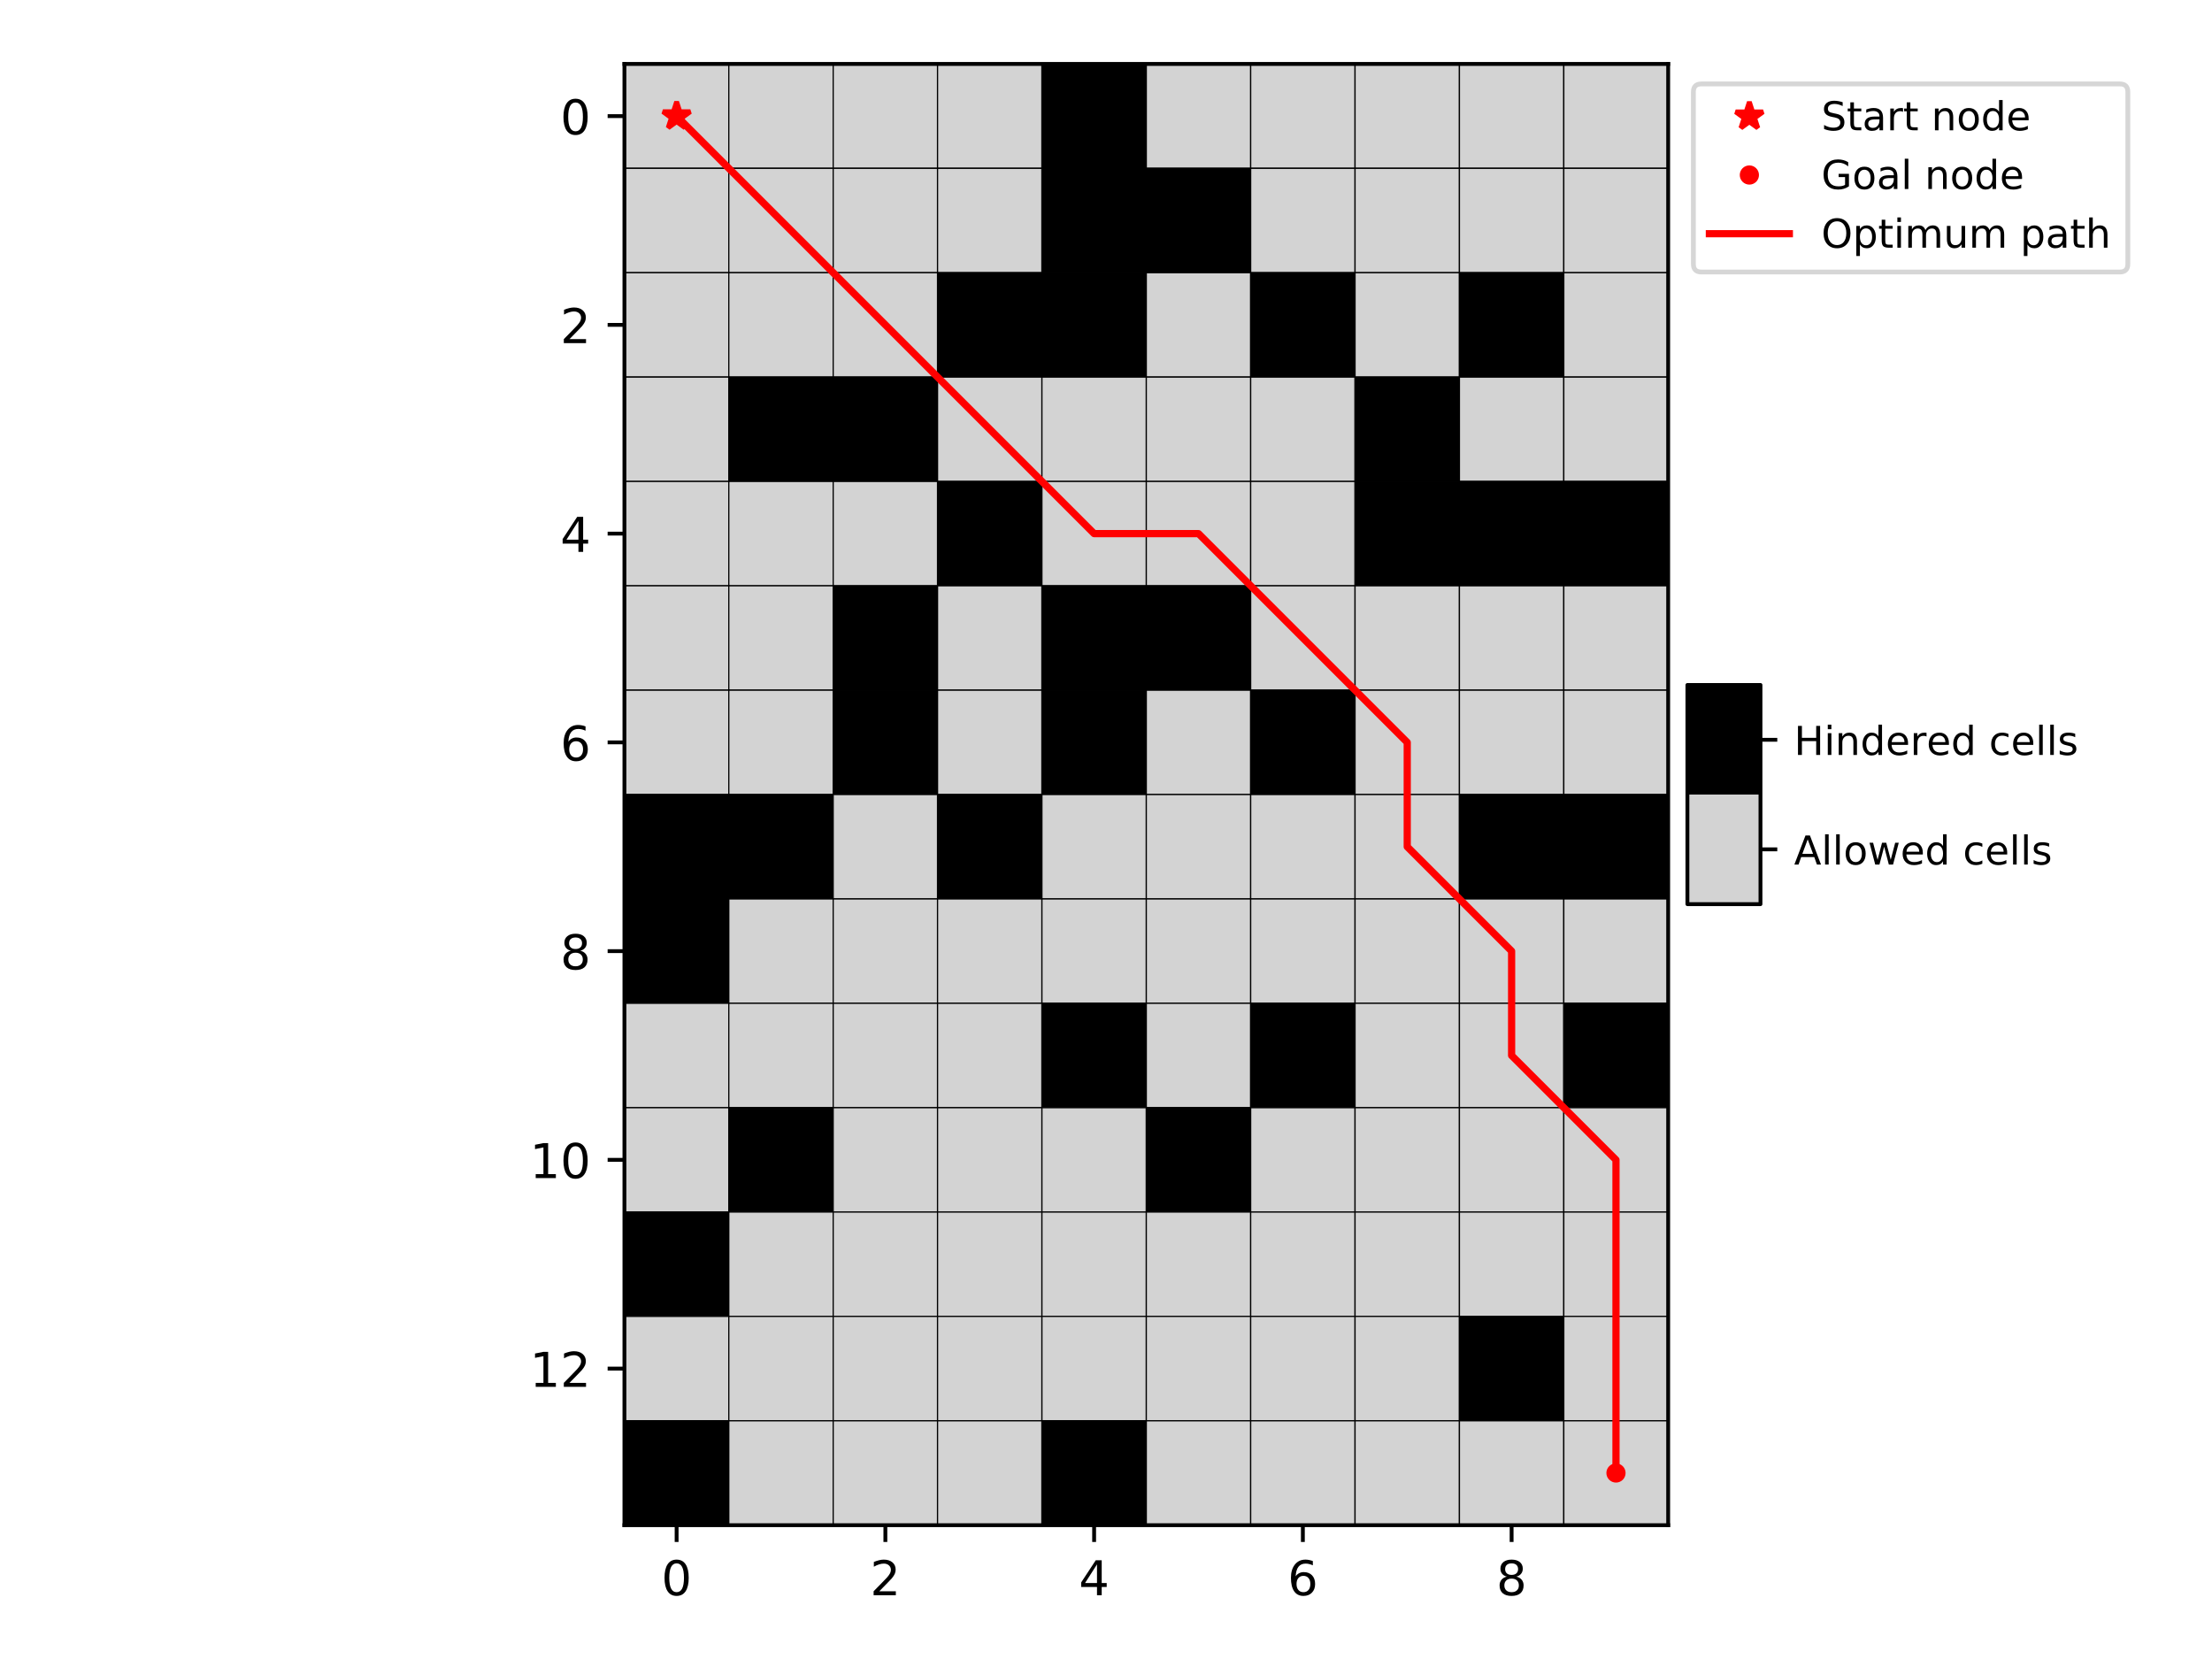 <?xml version="1.0" encoding="utf-8" standalone="no"?>
<!DOCTYPE svg PUBLIC "-//W3C//DTD SVG 1.1//EN"
  "http://www.w3.org/Graphics/SVG/1.1/DTD/svg11.dtd">
<!-- Created with matplotlib (http://matplotlib.org/) -->
<svg height="345.6pt" version="1.1" viewBox="0 0 460.8 345.6" width="460.8pt" xmlns="http://www.w3.org/2000/svg" xmlns:xlink="http://www.w3.org/1999/xlink">
 <defs>
  <style type="text/css">
*{stroke-linecap:butt;stroke-linejoin:round;}
  </style>
 </defs>
 <g id="figure_1">
  <g id="patch_1">
   <path d="M 0 345.6 
L 460.8 345.6 
L 460.8 0 
L 0 0 
z
" style="fill:#ffffff;"/>
  </g>
  <g id="axes_1">
   <g id="patch_2">
    <path d="M 130.082 317.72 
L 347.51 317.72 
L 347.51 13.32 
L 130.082 13.32 
z
" style="fill:#ffffff;"/>
   </g>
   <g id="PolyCollection_1">
    <path clip-path="url(#pb468380979)" d="M 130.082 13.32 
L 130.082 35.063 
L 151.825 35.063 
L 151.825 13.32 
L 130.082 13.32 
z
" style="fill:#d3d3d3;stroke:#000000;stroke-width:0.25;"/>
    <path clip-path="url(#pb468380979)" d="M 151.825 13.32 
L 151.825 35.063 
L 173.568 35.063 
L 173.568 13.32 
L 151.825 13.32 
z
" style="fill:#d3d3d3;stroke:#000000;stroke-width:0.25;"/>
    <path clip-path="url(#pb468380979)" d="M 173.568 13.32 
L 173.568 35.063 
L 195.31 35.063 
L 195.31 13.32 
L 173.568 13.32 
z
" style="fill:#d3d3d3;stroke:#000000;stroke-width:0.25;"/>
    <path clip-path="url(#pb468380979)" d="M 195.31 13.32 
L 195.31 35.063 
L 217.053 35.063 
L 217.053 13.32 
L 195.31 13.32 
z
" style="fill:#d3d3d3;stroke:#000000;stroke-width:0.25;"/>
    <path clip-path="url(#pb468380979)" d="M 217.053 13.32 
L 217.053 35.063 
L 238.796 35.063 
L 238.796 13.32 
L 217.053 13.32 
z
" style="stroke:#000000;stroke-width:0.25;"/>
    <path clip-path="url(#pb468380979)" d="M 238.796 13.32 
L 238.796 35.063 
L 260.539 35.063 
L 260.539 13.32 
L 238.796 13.32 
z
" style="fill:#d3d3d3;stroke:#000000;stroke-width:0.25;"/>
    <path clip-path="url(#pb468380979)" d="M 260.539 13.32 
L 260.539 35.063 
L 282.282 35.063 
L 282.282 13.32 
L 260.539 13.32 
z
" style="fill:#d3d3d3;stroke:#000000;stroke-width:0.25;"/>
    <path clip-path="url(#pb468380979)" d="M 282.282 13.32 
L 282.282 35.063 
L 304.025 35.063 
L 304.025 13.32 
L 282.282 13.32 
z
" style="fill:#d3d3d3;stroke:#000000;stroke-width:0.25;"/>
    <path clip-path="url(#pb468380979)" d="M 304.025 13.32 
L 304.025 35.063 
L 325.768 35.063 
L 325.768 13.32 
L 304.025 13.32 
z
" style="fill:#d3d3d3;stroke:#000000;stroke-width:0.25;"/>
    <path clip-path="url(#pb468380979)" d="M 325.768 13.32 
L 325.768 35.063 
L 347.51 35.063 
L 347.51 13.32 
L 325.768 13.32 
z
" style="fill:#d3d3d3;stroke:#000000;stroke-width:0.25;"/>
    <path clip-path="url(#pb468380979)" d="M 130.082 35.063 
L 130.082 56.806 
L 151.825 56.806 
L 151.825 35.063 
L 130.082 35.063 
z
" style="fill:#d3d3d3;stroke:#000000;stroke-width:0.25;"/>
    <path clip-path="url(#pb468380979)" d="M 151.825 35.063 
L 151.825 56.806 
L 173.568 56.806 
L 173.568 35.063 
L 151.825 35.063 
z
" style="fill:#d3d3d3;stroke:#000000;stroke-width:0.25;"/>
    <path clip-path="url(#pb468380979)" d="M 173.568 35.063 
L 173.568 56.806 
L 195.31 56.806 
L 195.31 35.063 
L 173.568 35.063 
z
" style="fill:#d3d3d3;stroke:#000000;stroke-width:0.25;"/>
    <path clip-path="url(#pb468380979)" d="M 195.31 35.063 
L 195.31 56.806 
L 217.053 56.806 
L 217.053 35.063 
L 195.31 35.063 
z
" style="fill:#d3d3d3;stroke:#000000;stroke-width:0.25;"/>
    <path clip-path="url(#pb468380979)" d="M 217.053 35.063 
L 217.053 56.806 
L 238.796 56.806 
L 238.796 35.063 
L 217.053 35.063 
z
" style="stroke:#000000;stroke-width:0.25;"/>
    <path clip-path="url(#pb468380979)" d="M 238.796 35.063 
L 238.796 56.806 
L 260.539 56.806 
L 260.539 35.063 
L 238.796 35.063 
z
" style="stroke:#000000;stroke-width:0.25;"/>
    <path clip-path="url(#pb468380979)" d="M 260.539 35.063 
L 260.539 56.806 
L 282.282 56.806 
L 282.282 35.063 
L 260.539 35.063 
z
" style="fill:#d3d3d3;stroke:#000000;stroke-width:0.25;"/>
    <path clip-path="url(#pb468380979)" d="M 282.282 35.063 
L 282.282 56.806 
L 304.025 56.806 
L 304.025 35.063 
L 282.282 35.063 
z
" style="fill:#d3d3d3;stroke:#000000;stroke-width:0.25;"/>
    <path clip-path="url(#pb468380979)" d="M 304.025 35.063 
L 304.025 56.806 
L 325.768 56.806 
L 325.768 35.063 
L 304.025 35.063 
z
" style="fill:#d3d3d3;stroke:#000000;stroke-width:0.25;"/>
    <path clip-path="url(#pb468380979)" d="M 325.768 35.063 
L 325.768 56.806 
L 347.51 56.806 
L 347.51 35.063 
L 325.768 35.063 
z
" style="fill:#d3d3d3;stroke:#000000;stroke-width:0.25;"/>
    <path clip-path="url(#pb468380979)" d="M 130.082 56.806 
L 130.082 78.549 
L 151.825 78.549 
L 151.825 56.806 
L 130.082 56.806 
z
" style="fill:#d3d3d3;stroke:#000000;stroke-width:0.25;"/>
    <path clip-path="url(#pb468380979)" d="M 151.825 56.806 
L 151.825 78.549 
L 173.568 78.549 
L 173.568 56.806 
L 151.825 56.806 
z
" style="fill:#d3d3d3;stroke:#000000;stroke-width:0.25;"/>
    <path clip-path="url(#pb468380979)" d="M 173.568 56.806 
L 173.568 78.549 
L 195.31 78.549 
L 195.31 56.806 
L 173.568 56.806 
z
" style="fill:#d3d3d3;stroke:#000000;stroke-width:0.25;"/>
    <path clip-path="url(#pb468380979)" d="M 195.31 56.806 
L 195.31 78.549 
L 217.053 78.549 
L 217.053 56.806 
L 195.31 56.806 
z
" style="stroke:#000000;stroke-width:0.25;"/>
    <path clip-path="url(#pb468380979)" d="M 217.053 56.806 
L 217.053 78.549 
L 238.796 78.549 
L 238.796 56.806 
L 217.053 56.806 
z
" style="stroke:#000000;stroke-width:0.25;"/>
    <path clip-path="url(#pb468380979)" d="M 238.796 56.806 
L 238.796 78.549 
L 260.539 78.549 
L 260.539 56.806 
L 238.796 56.806 
z
" style="fill:#d3d3d3;stroke:#000000;stroke-width:0.25;"/>
    <path clip-path="url(#pb468380979)" d="M 260.539 56.806 
L 260.539 78.549 
L 282.282 78.549 
L 282.282 56.806 
L 260.539 56.806 
z
" style="stroke:#000000;stroke-width:0.25;"/>
    <path clip-path="url(#pb468380979)" d="M 282.282 56.806 
L 282.282 78.549 
L 304.025 78.549 
L 304.025 56.806 
L 282.282 56.806 
z
" style="fill:#d3d3d3;stroke:#000000;stroke-width:0.25;"/>
    <path clip-path="url(#pb468380979)" d="M 304.025 56.806 
L 304.025 78.549 
L 325.768 78.549 
L 325.768 56.806 
L 304.025 56.806 
z
" style="stroke:#000000;stroke-width:0.25;"/>
    <path clip-path="url(#pb468380979)" d="M 325.768 56.806 
L 325.768 78.549 
L 347.51 78.549 
L 347.51 56.806 
L 325.768 56.806 
z
" style="fill:#d3d3d3;stroke:#000000;stroke-width:0.25;"/>
    <path clip-path="url(#pb468380979)" d="M 130.082 78.549 
L 130.082 100.291 
L 151.825 100.291 
L 151.825 78.549 
L 130.082 78.549 
z
" style="fill:#d3d3d3;stroke:#000000;stroke-width:0.25;"/>
    <path clip-path="url(#pb468380979)" d="M 151.825 78.549 
L 151.825 100.291 
L 173.568 100.291 
L 173.568 78.549 
L 151.825 78.549 
z
" style="stroke:#000000;stroke-width:0.25;"/>
    <path clip-path="url(#pb468380979)" d="M 173.568 78.549 
L 173.568 100.291 
L 195.31 100.291 
L 195.31 78.549 
L 173.568 78.549 
z
" style="stroke:#000000;stroke-width:0.25;"/>
    <path clip-path="url(#pb468380979)" d="M 195.31 78.549 
L 195.31 100.291 
L 217.053 100.291 
L 217.053 78.549 
L 195.31 78.549 
z
" style="fill:#d3d3d3;stroke:#000000;stroke-width:0.25;"/>
    <path clip-path="url(#pb468380979)" d="M 217.053 78.549 
L 217.053 100.291 
L 238.796 100.291 
L 238.796 78.549 
L 217.053 78.549 
z
" style="fill:#d3d3d3;stroke:#000000;stroke-width:0.25;"/>
    <path clip-path="url(#pb468380979)" d="M 238.796 78.549 
L 238.796 100.291 
L 260.539 100.291 
L 260.539 78.549 
L 238.796 78.549 
z
" style="fill:#d3d3d3;stroke:#000000;stroke-width:0.25;"/>
    <path clip-path="url(#pb468380979)" d="M 260.539 78.549 
L 260.539 100.291 
L 282.282 100.291 
L 282.282 78.549 
L 260.539 78.549 
z
" style="fill:#d3d3d3;stroke:#000000;stroke-width:0.25;"/>
    <path clip-path="url(#pb468380979)" d="M 282.282 78.549 
L 282.282 100.291 
L 304.025 100.291 
L 304.025 78.549 
L 282.282 78.549 
z
" style="stroke:#000000;stroke-width:0.25;"/>
    <path clip-path="url(#pb468380979)" d="M 304.025 78.549 
L 304.025 100.291 
L 325.768 100.291 
L 325.768 78.549 
L 304.025 78.549 
z
" style="fill:#d3d3d3;stroke:#000000;stroke-width:0.25;"/>
    <path clip-path="url(#pb468380979)" d="M 325.768 78.549 
L 325.768 100.291 
L 347.51 100.291 
L 347.51 78.549 
L 325.768 78.549 
z
" style="fill:#d3d3d3;stroke:#000000;stroke-width:0.25;"/>
    <path clip-path="url(#pb468380979)" d="M 130.082 100.291 
L 130.082 122.034 
L 151.825 122.034 
L 151.825 100.291 
L 130.082 100.291 
z
" style="fill:#d3d3d3;stroke:#000000;stroke-width:0.25;"/>
    <path clip-path="url(#pb468380979)" d="M 151.825 100.291 
L 151.825 122.034 
L 173.568 122.034 
L 173.568 100.291 
L 151.825 100.291 
z
" style="fill:#d3d3d3;stroke:#000000;stroke-width:0.25;"/>
    <path clip-path="url(#pb468380979)" d="M 173.568 100.291 
L 173.568 122.034 
L 195.31 122.034 
L 195.31 100.291 
L 173.568 100.291 
z
" style="fill:#d3d3d3;stroke:#000000;stroke-width:0.25;"/>
    <path clip-path="url(#pb468380979)" d="M 195.31 100.291 
L 195.31 122.034 
L 217.053 122.034 
L 217.053 100.291 
L 195.31 100.291 
z
" style="stroke:#000000;stroke-width:0.25;"/>
    <path clip-path="url(#pb468380979)" d="M 217.053 100.291 
L 217.053 122.034 
L 238.796 122.034 
L 238.796 100.291 
L 217.053 100.291 
z
" style="fill:#d3d3d3;stroke:#000000;stroke-width:0.25;"/>
    <path clip-path="url(#pb468380979)" d="M 238.796 100.291 
L 238.796 122.034 
L 260.539 122.034 
L 260.539 100.291 
L 238.796 100.291 
z
" style="fill:#d3d3d3;stroke:#000000;stroke-width:0.25;"/>
    <path clip-path="url(#pb468380979)" d="M 260.539 100.291 
L 260.539 122.034 
L 282.282 122.034 
L 282.282 100.291 
L 260.539 100.291 
z
" style="fill:#d3d3d3;stroke:#000000;stroke-width:0.25;"/>
    <path clip-path="url(#pb468380979)" d="M 282.282 100.291 
L 282.282 122.034 
L 304.025 122.034 
L 304.025 100.291 
L 282.282 100.291 
z
" style="stroke:#000000;stroke-width:0.25;"/>
    <path clip-path="url(#pb468380979)" d="M 304.025 100.291 
L 304.025 122.034 
L 325.768 122.034 
L 325.768 100.291 
L 304.025 100.291 
z
" style="stroke:#000000;stroke-width:0.25;"/>
    <path clip-path="url(#pb468380979)" d="M 325.768 100.291 
L 325.768 122.034 
L 347.51 122.034 
L 347.51 100.291 
L 325.768 100.291 
z
" style="stroke:#000000;stroke-width:0.25;"/>
    <path clip-path="url(#pb468380979)" d="M 130.082 122.034 
L 130.082 143.777 
L 151.825 143.777 
L 151.825 122.034 
L 130.082 122.034 
z
" style="fill:#d3d3d3;stroke:#000000;stroke-width:0.25;"/>
    <path clip-path="url(#pb468380979)" d="M 151.825 122.034 
L 151.825 143.777 
L 173.568 143.777 
L 173.568 122.034 
L 151.825 122.034 
z
" style="fill:#d3d3d3;stroke:#000000;stroke-width:0.25;"/>
    <path clip-path="url(#pb468380979)" d="M 173.568 122.034 
L 173.568 143.777 
L 195.31 143.777 
L 195.31 122.034 
L 173.568 122.034 
z
" style="stroke:#000000;stroke-width:0.25;"/>
    <path clip-path="url(#pb468380979)" d="M 195.31 122.034 
L 195.31 143.777 
L 217.053 143.777 
L 217.053 122.034 
L 195.31 122.034 
z
" style="fill:#d3d3d3;stroke:#000000;stroke-width:0.25;"/>
    <path clip-path="url(#pb468380979)" d="M 217.053 122.034 
L 217.053 143.777 
L 238.796 143.777 
L 238.796 122.034 
L 217.053 122.034 
z
" style="stroke:#000000;stroke-width:0.25;"/>
    <path clip-path="url(#pb468380979)" d="M 238.796 122.034 
L 238.796 143.777 
L 260.539 143.777 
L 260.539 122.034 
L 238.796 122.034 
z
" style="stroke:#000000;stroke-width:0.25;"/>
    <path clip-path="url(#pb468380979)" d="M 260.539 122.034 
L 260.539 143.777 
L 282.282 143.777 
L 282.282 122.034 
L 260.539 122.034 
z
" style="fill:#d3d3d3;stroke:#000000;stroke-width:0.25;"/>
    <path clip-path="url(#pb468380979)" d="M 282.282 122.034 
L 282.282 143.777 
L 304.025 143.777 
L 304.025 122.034 
L 282.282 122.034 
z
" style="fill:#d3d3d3;stroke:#000000;stroke-width:0.25;"/>
    <path clip-path="url(#pb468380979)" d="M 304.025 122.034 
L 304.025 143.777 
L 325.768 143.777 
L 325.768 122.034 
L 304.025 122.034 
z
" style="fill:#d3d3d3;stroke:#000000;stroke-width:0.25;"/>
    <path clip-path="url(#pb468380979)" d="M 325.768 122.034 
L 325.768 143.777 
L 347.51 143.777 
L 347.51 122.034 
L 325.768 122.034 
z
" style="fill:#d3d3d3;stroke:#000000;stroke-width:0.25;"/>
    <path clip-path="url(#pb468380979)" d="M 130.082 143.777 
L 130.082 165.52 
L 151.825 165.52 
L 151.825 143.777 
L 130.082 143.777 
z
" style="fill:#d3d3d3;stroke:#000000;stroke-width:0.25;"/>
    <path clip-path="url(#pb468380979)" d="M 151.825 143.777 
L 151.825 165.52 
L 173.568 165.52 
L 173.568 143.777 
L 151.825 143.777 
z
" style="fill:#d3d3d3;stroke:#000000;stroke-width:0.25;"/>
    <path clip-path="url(#pb468380979)" d="M 173.568 143.777 
L 173.568 165.52 
L 195.31 165.52 
L 195.31 143.777 
L 173.568 143.777 
z
" style="stroke:#000000;stroke-width:0.25;"/>
    <path clip-path="url(#pb468380979)" d="M 195.31 143.777 
L 195.31 165.52 
L 217.053 165.52 
L 217.053 143.777 
L 195.31 143.777 
z
" style="fill:#d3d3d3;stroke:#000000;stroke-width:0.25;"/>
    <path clip-path="url(#pb468380979)" d="M 217.053 143.777 
L 217.053 165.52 
L 238.796 165.52 
L 238.796 143.777 
L 217.053 143.777 
z
" style="stroke:#000000;stroke-width:0.25;"/>
    <path clip-path="url(#pb468380979)" d="M 238.796 143.777 
L 238.796 165.52 
L 260.539 165.52 
L 260.539 143.777 
L 238.796 143.777 
z
" style="fill:#d3d3d3;stroke:#000000;stroke-width:0.25;"/>
    <path clip-path="url(#pb468380979)" d="M 260.539 143.777 
L 260.539 165.52 
L 282.282 165.52 
L 282.282 143.777 
L 260.539 143.777 
z
" style="stroke:#000000;stroke-width:0.25;"/>
    <path clip-path="url(#pb468380979)" d="M 282.282 143.777 
L 282.282 165.52 
L 304.025 165.52 
L 304.025 143.777 
L 282.282 143.777 
z
" style="fill:#d3d3d3;stroke:#000000;stroke-width:0.25;"/>
    <path clip-path="url(#pb468380979)" d="M 304.025 143.777 
L 304.025 165.52 
L 325.768 165.52 
L 325.768 143.777 
L 304.025 143.777 
z
" style="fill:#d3d3d3;stroke:#000000;stroke-width:0.25;"/>
    <path clip-path="url(#pb468380979)" d="M 325.768 143.777 
L 325.768 165.52 
L 347.51 165.52 
L 347.51 143.777 
L 325.768 143.777 
z
" style="fill:#d3d3d3;stroke:#000000;stroke-width:0.25;"/>
    <path clip-path="url(#pb468380979)" d="M 130.082 165.52 
L 130.082 187.263 
L 151.825 187.263 
L 151.825 165.52 
L 130.082 165.52 
z
" style="stroke:#000000;stroke-width:0.25;"/>
    <path clip-path="url(#pb468380979)" d="M 151.825 165.52 
L 151.825 187.263 
L 173.568 187.263 
L 173.568 165.52 
L 151.825 165.52 
z
" style="stroke:#000000;stroke-width:0.25;"/>
    <path clip-path="url(#pb468380979)" d="M 173.568 165.52 
L 173.568 187.263 
L 195.31 187.263 
L 195.31 165.52 
L 173.568 165.52 
z
" style="fill:#d3d3d3;stroke:#000000;stroke-width:0.25;"/>
    <path clip-path="url(#pb468380979)" d="M 195.31 165.52 
L 195.31 187.263 
L 217.053 187.263 
L 217.053 165.52 
L 195.31 165.52 
z
" style="stroke:#000000;stroke-width:0.25;"/>
    <path clip-path="url(#pb468380979)" d="M 217.053 165.52 
L 217.053 187.263 
L 238.796 187.263 
L 238.796 165.52 
L 217.053 165.52 
z
" style="fill:#d3d3d3;stroke:#000000;stroke-width:0.25;"/>
    <path clip-path="url(#pb468380979)" d="M 238.796 165.52 
L 238.796 187.263 
L 260.539 187.263 
L 260.539 165.52 
L 238.796 165.52 
z
" style="fill:#d3d3d3;stroke:#000000;stroke-width:0.25;"/>
    <path clip-path="url(#pb468380979)" d="M 260.539 165.52 
L 260.539 187.263 
L 282.282 187.263 
L 282.282 165.52 
L 260.539 165.52 
z
" style="fill:#d3d3d3;stroke:#000000;stroke-width:0.25;"/>
    <path clip-path="url(#pb468380979)" d="M 282.282 165.52 
L 282.282 187.263 
L 304.025 187.263 
L 304.025 165.52 
L 282.282 165.52 
z
" style="fill:#d3d3d3;stroke:#000000;stroke-width:0.25;"/>
    <path clip-path="url(#pb468380979)" d="M 304.025 165.52 
L 304.025 187.263 
L 325.768 187.263 
L 325.768 165.52 
L 304.025 165.52 
z
" style="stroke:#000000;stroke-width:0.25;"/>
    <path clip-path="url(#pb468380979)" d="M 325.768 165.52 
L 325.768 187.263 
L 347.51 187.263 
L 347.51 165.52 
L 325.768 165.52 
z
" style="stroke:#000000;stroke-width:0.25;"/>
    <path clip-path="url(#pb468380979)" d="M 130.082 187.263 
L 130.082 209.006 
L 151.825 209.006 
L 151.825 187.263 
L 130.082 187.263 
z
" style="stroke:#000000;stroke-width:0.25;"/>
    <path clip-path="url(#pb468380979)" d="M 151.825 187.263 
L 151.825 209.006 
L 173.568 209.006 
L 173.568 187.263 
L 151.825 187.263 
z
" style="fill:#d3d3d3;stroke:#000000;stroke-width:0.25;"/>
    <path clip-path="url(#pb468380979)" d="M 173.568 187.263 
L 173.568 209.006 
L 195.31 209.006 
L 195.31 187.263 
L 173.568 187.263 
z
" style="fill:#d3d3d3;stroke:#000000;stroke-width:0.25;"/>
    <path clip-path="url(#pb468380979)" d="M 195.31 187.263 
L 195.31 209.006 
L 217.053 209.006 
L 217.053 187.263 
L 195.31 187.263 
z
" style="fill:#d3d3d3;stroke:#000000;stroke-width:0.25;"/>
    <path clip-path="url(#pb468380979)" d="M 217.053 187.263 
L 217.053 209.006 
L 238.796 209.006 
L 238.796 187.263 
L 217.053 187.263 
z
" style="fill:#d3d3d3;stroke:#000000;stroke-width:0.25;"/>
    <path clip-path="url(#pb468380979)" d="M 238.796 187.263 
L 238.796 209.006 
L 260.539 209.006 
L 260.539 187.263 
L 238.796 187.263 
z
" style="fill:#d3d3d3;stroke:#000000;stroke-width:0.25;"/>
    <path clip-path="url(#pb468380979)" d="M 260.539 187.263 
L 260.539 209.006 
L 282.282 209.006 
L 282.282 187.263 
L 260.539 187.263 
z
" style="fill:#d3d3d3;stroke:#000000;stroke-width:0.25;"/>
    <path clip-path="url(#pb468380979)" d="M 282.282 187.263 
L 282.282 209.006 
L 304.025 209.006 
L 304.025 187.263 
L 282.282 187.263 
z
" style="fill:#d3d3d3;stroke:#000000;stroke-width:0.25;"/>
    <path clip-path="url(#pb468380979)" d="M 304.025 187.263 
L 304.025 209.006 
L 325.768 209.006 
L 325.768 187.263 
L 304.025 187.263 
z
" style="fill:#d3d3d3;stroke:#000000;stroke-width:0.25;"/>
    <path clip-path="url(#pb468380979)" d="M 325.768 187.263 
L 325.768 209.006 
L 347.51 209.006 
L 347.51 187.263 
L 325.768 187.263 
z
" style="fill:#d3d3d3;stroke:#000000;stroke-width:0.25;"/>
    <path clip-path="url(#pb468380979)" d="M 130.082 209.006 
L 130.082 230.749 
L 151.825 230.749 
L 151.825 209.006 
L 130.082 209.006 
z
" style="fill:#d3d3d3;stroke:#000000;stroke-width:0.25;"/>
    <path clip-path="url(#pb468380979)" d="M 151.825 209.006 
L 151.825 230.749 
L 173.568 230.749 
L 173.568 209.006 
L 151.825 209.006 
z
" style="fill:#d3d3d3;stroke:#000000;stroke-width:0.25;"/>
    <path clip-path="url(#pb468380979)" d="M 173.568 209.006 
L 173.568 230.749 
L 195.31 230.749 
L 195.31 209.006 
L 173.568 209.006 
z
" style="fill:#d3d3d3;stroke:#000000;stroke-width:0.25;"/>
    <path clip-path="url(#pb468380979)" d="M 195.31 209.006 
L 195.31 230.749 
L 217.053 230.749 
L 217.053 209.006 
L 195.31 209.006 
z
" style="fill:#d3d3d3;stroke:#000000;stroke-width:0.25;"/>
    <path clip-path="url(#pb468380979)" d="M 217.053 209.006 
L 217.053 230.749 
L 238.796 230.749 
L 238.796 209.006 
L 217.053 209.006 
z
" style="stroke:#000000;stroke-width:0.25;"/>
    <path clip-path="url(#pb468380979)" d="M 238.796 209.006 
L 238.796 230.749 
L 260.539 230.749 
L 260.539 209.006 
L 238.796 209.006 
z
" style="fill:#d3d3d3;stroke:#000000;stroke-width:0.25;"/>
    <path clip-path="url(#pb468380979)" d="M 260.539 209.006 
L 260.539 230.749 
L 282.282 230.749 
L 282.282 209.006 
L 260.539 209.006 
z
" style="stroke:#000000;stroke-width:0.25;"/>
    <path clip-path="url(#pb468380979)" d="M 282.282 209.006 
L 282.282 230.749 
L 304.025 230.749 
L 304.025 209.006 
L 282.282 209.006 
z
" style="fill:#d3d3d3;stroke:#000000;stroke-width:0.25;"/>
    <path clip-path="url(#pb468380979)" d="M 304.025 209.006 
L 304.025 230.749 
L 325.768 230.749 
L 325.768 209.006 
L 304.025 209.006 
z
" style="fill:#d3d3d3;stroke:#000000;stroke-width:0.25;"/>
    <path clip-path="url(#pb468380979)" d="M 325.768 209.006 
L 325.768 230.749 
L 347.51 230.749 
L 347.51 209.006 
L 325.768 209.006 
z
" style="stroke:#000000;stroke-width:0.25;"/>
    <path clip-path="url(#pb468380979)" d="M 130.082 230.749 
L 130.082 252.491 
L 151.825 252.491 
L 151.825 230.749 
L 130.082 230.749 
z
" style="fill:#d3d3d3;stroke:#000000;stroke-width:0.25;"/>
    <path clip-path="url(#pb468380979)" d="M 151.825 230.749 
L 151.825 252.491 
L 173.568 252.491 
L 173.568 230.749 
L 151.825 230.749 
z
" style="stroke:#000000;stroke-width:0.25;"/>
    <path clip-path="url(#pb468380979)" d="M 173.568 230.749 
L 173.568 252.491 
L 195.31 252.491 
L 195.31 230.749 
L 173.568 230.749 
z
" style="fill:#d3d3d3;stroke:#000000;stroke-width:0.25;"/>
    <path clip-path="url(#pb468380979)" d="M 195.31 230.749 
L 195.31 252.491 
L 217.053 252.491 
L 217.053 230.749 
L 195.31 230.749 
z
" style="fill:#d3d3d3;stroke:#000000;stroke-width:0.25;"/>
    <path clip-path="url(#pb468380979)" d="M 217.053 230.749 
L 217.053 252.491 
L 238.796 252.491 
L 238.796 230.749 
L 217.053 230.749 
z
" style="fill:#d3d3d3;stroke:#000000;stroke-width:0.25;"/>
    <path clip-path="url(#pb468380979)" d="M 238.796 230.749 
L 238.796 252.491 
L 260.539 252.491 
L 260.539 230.749 
L 238.796 230.749 
z
" style="stroke:#000000;stroke-width:0.25;"/>
    <path clip-path="url(#pb468380979)" d="M 260.539 230.749 
L 260.539 252.491 
L 282.282 252.491 
L 282.282 230.749 
L 260.539 230.749 
z
" style="fill:#d3d3d3;stroke:#000000;stroke-width:0.25;"/>
    <path clip-path="url(#pb468380979)" d="M 282.282 230.749 
L 282.282 252.491 
L 304.025 252.491 
L 304.025 230.749 
L 282.282 230.749 
z
" style="fill:#d3d3d3;stroke:#000000;stroke-width:0.25;"/>
    <path clip-path="url(#pb468380979)" d="M 304.025 230.749 
L 304.025 252.491 
L 325.768 252.491 
L 325.768 230.749 
L 304.025 230.749 
z
" style="fill:#d3d3d3;stroke:#000000;stroke-width:0.25;"/>
    <path clip-path="url(#pb468380979)" d="M 325.768 230.749 
L 325.768 252.491 
L 347.51 252.491 
L 347.51 230.749 
L 325.768 230.749 
z
" style="fill:#d3d3d3;stroke:#000000;stroke-width:0.25;"/>
    <path clip-path="url(#pb468380979)" d="M 130.082 252.491 
L 130.082 274.234 
L 151.825 274.234 
L 151.825 252.491 
L 130.082 252.491 
z
" style="stroke:#000000;stroke-width:0.25;"/>
    <path clip-path="url(#pb468380979)" d="M 151.825 252.491 
L 151.825 274.234 
L 173.568 274.234 
L 173.568 252.491 
L 151.825 252.491 
z
" style="fill:#d3d3d3;stroke:#000000;stroke-width:0.25;"/>
    <path clip-path="url(#pb468380979)" d="M 173.568 252.491 
L 173.568 274.234 
L 195.31 274.234 
L 195.31 252.491 
L 173.568 252.491 
z
" style="fill:#d3d3d3;stroke:#000000;stroke-width:0.25;"/>
    <path clip-path="url(#pb468380979)" d="M 195.31 252.491 
L 195.31 274.234 
L 217.053 274.234 
L 217.053 252.491 
L 195.31 252.491 
z
" style="fill:#d3d3d3;stroke:#000000;stroke-width:0.25;"/>
    <path clip-path="url(#pb468380979)" d="M 217.053 252.491 
L 217.053 274.234 
L 238.796 274.234 
L 238.796 252.491 
L 217.053 252.491 
z
" style="fill:#d3d3d3;stroke:#000000;stroke-width:0.25;"/>
    <path clip-path="url(#pb468380979)" d="M 238.796 252.491 
L 238.796 274.234 
L 260.539 274.234 
L 260.539 252.491 
L 238.796 252.491 
z
" style="fill:#d3d3d3;stroke:#000000;stroke-width:0.25;"/>
    <path clip-path="url(#pb468380979)" d="M 260.539 252.491 
L 260.539 274.234 
L 282.282 274.234 
L 282.282 252.491 
L 260.539 252.491 
z
" style="fill:#d3d3d3;stroke:#000000;stroke-width:0.25;"/>
    <path clip-path="url(#pb468380979)" d="M 282.282 252.491 
L 282.282 274.234 
L 304.025 274.234 
L 304.025 252.491 
L 282.282 252.491 
z
" style="fill:#d3d3d3;stroke:#000000;stroke-width:0.25;"/>
    <path clip-path="url(#pb468380979)" d="M 304.025 252.491 
L 304.025 274.234 
L 325.768 274.234 
L 325.768 252.491 
L 304.025 252.491 
z
" style="fill:#d3d3d3;stroke:#000000;stroke-width:0.25;"/>
    <path clip-path="url(#pb468380979)" d="M 325.768 252.491 
L 325.768 274.234 
L 347.51 274.234 
L 347.51 252.491 
L 325.768 252.491 
z
" style="fill:#d3d3d3;stroke:#000000;stroke-width:0.25;"/>
    <path clip-path="url(#pb468380979)" d="M 130.082 274.234 
L 130.082 295.977 
L 151.825 295.977 
L 151.825 274.234 
L 130.082 274.234 
z
" style="fill:#d3d3d3;stroke:#000000;stroke-width:0.25;"/>
    <path clip-path="url(#pb468380979)" d="M 151.825 274.234 
L 151.825 295.977 
L 173.568 295.977 
L 173.568 274.234 
L 151.825 274.234 
z
" style="fill:#d3d3d3;stroke:#000000;stroke-width:0.25;"/>
    <path clip-path="url(#pb468380979)" d="M 173.568 274.234 
L 173.568 295.977 
L 195.31 295.977 
L 195.31 274.234 
L 173.568 274.234 
z
" style="fill:#d3d3d3;stroke:#000000;stroke-width:0.25;"/>
    <path clip-path="url(#pb468380979)" d="M 195.31 274.234 
L 195.31 295.977 
L 217.053 295.977 
L 217.053 274.234 
L 195.31 274.234 
z
" style="fill:#d3d3d3;stroke:#000000;stroke-width:0.25;"/>
    <path clip-path="url(#pb468380979)" d="M 217.053 274.234 
L 217.053 295.977 
L 238.796 295.977 
L 238.796 274.234 
L 217.053 274.234 
z
" style="fill:#d3d3d3;stroke:#000000;stroke-width:0.25;"/>
    <path clip-path="url(#pb468380979)" d="M 238.796 274.234 
L 238.796 295.977 
L 260.539 295.977 
L 260.539 274.234 
L 238.796 274.234 
z
" style="fill:#d3d3d3;stroke:#000000;stroke-width:0.25;"/>
    <path clip-path="url(#pb468380979)" d="M 260.539 274.234 
L 260.539 295.977 
L 282.282 295.977 
L 282.282 274.234 
L 260.539 274.234 
z
" style="fill:#d3d3d3;stroke:#000000;stroke-width:0.25;"/>
    <path clip-path="url(#pb468380979)" d="M 282.282 274.234 
L 282.282 295.977 
L 304.025 295.977 
L 304.025 274.234 
L 282.282 274.234 
z
" style="fill:#d3d3d3;stroke:#000000;stroke-width:0.25;"/>
    <path clip-path="url(#pb468380979)" d="M 304.025 274.234 
L 304.025 295.977 
L 325.768 295.977 
L 325.768 274.234 
L 304.025 274.234 
z
" style="stroke:#000000;stroke-width:0.25;"/>
    <path clip-path="url(#pb468380979)" d="M 325.768 274.234 
L 325.768 295.977 
L 347.51 295.977 
L 347.51 274.234 
L 325.768 274.234 
z
" style="fill:#d3d3d3;stroke:#000000;stroke-width:0.25;"/>
    <path clip-path="url(#pb468380979)" d="M 130.082 295.977 
L 130.082 317.72 
L 151.825 317.72 
L 151.825 295.977 
L 130.082 295.977 
z
" style="stroke:#000000;stroke-width:0.25;"/>
    <path clip-path="url(#pb468380979)" d="M 151.825 295.977 
L 151.825 317.72 
L 173.568 317.72 
L 173.568 295.977 
L 151.825 295.977 
z
" style="fill:#d3d3d3;stroke:#000000;stroke-width:0.25;"/>
    <path clip-path="url(#pb468380979)" d="M 173.568 295.977 
L 173.568 317.72 
L 195.31 317.72 
L 195.31 295.977 
L 173.568 295.977 
z
" style="fill:#d3d3d3;stroke:#000000;stroke-width:0.25;"/>
    <path clip-path="url(#pb468380979)" d="M 195.31 295.977 
L 195.31 317.72 
L 217.053 317.72 
L 217.053 295.977 
L 195.31 295.977 
z
" style="fill:#d3d3d3;stroke:#000000;stroke-width:0.25;"/>
    <path clip-path="url(#pb468380979)" d="M 217.053 295.977 
L 217.053 317.72 
L 238.796 317.72 
L 238.796 295.977 
L 217.053 295.977 
z
" style="stroke:#000000;stroke-width:0.25;"/>
    <path clip-path="url(#pb468380979)" d="M 238.796 295.977 
L 238.796 317.72 
L 260.539 317.72 
L 260.539 295.977 
L 238.796 295.977 
z
" style="fill:#d3d3d3;stroke:#000000;stroke-width:0.25;"/>
    <path clip-path="url(#pb468380979)" d="M 260.539 295.977 
L 260.539 317.72 
L 282.282 317.72 
L 282.282 295.977 
L 260.539 295.977 
z
" style="fill:#d3d3d3;stroke:#000000;stroke-width:0.25;"/>
    <path clip-path="url(#pb468380979)" d="M 282.282 295.977 
L 282.282 317.72 
L 304.025 317.72 
L 304.025 295.977 
L 282.282 295.977 
z
" style="fill:#d3d3d3;stroke:#000000;stroke-width:0.25;"/>
    <path clip-path="url(#pb468380979)" d="M 304.025 295.977 
L 304.025 317.72 
L 325.768 317.72 
L 325.768 295.977 
L 304.025 295.977 
z
" style="fill:#d3d3d3;stroke:#000000;stroke-width:0.25;"/>
    <path clip-path="url(#pb468380979)" d="M 325.768 295.977 
L 325.768 317.72 
L 347.51 317.72 
L 347.51 295.977 
L 325.768 295.977 
z
" style="fill:#d3d3d3;stroke:#000000;stroke-width:0.25;"/>
   </g>
   <g id="matplotlib.axis_1">
    <g id="xtick_1">
     <g id="line2d_1">
      <defs>
       <path d="M 0 0 
L 0 3.5 
" id="m384c7130a1" style="stroke:#000000;stroke-width:0.8;"/>
      </defs>
      <g>
       <use style="stroke:#000000;stroke-width:0.8;" x="140.953" xlink:href="#m384c7130a1" y="317.72"/>
      </g>
     </g>
     <g id="text_1">
      <!-- 0 -->
      <defs>
       <path d="M 31.781 66.406 
Q 24.172 66.406 20.328 58.906 
Q 16.5 51.422 16.5 36.375 
Q 16.5 21.391 20.328 13.891 
Q 24.172 6.391 31.781 6.391 
Q 39.453 6.391 43.281 13.891 
Q 47.125 21.391 47.125 36.375 
Q 47.125 51.422 43.281 58.906 
Q 39.453 66.406 31.781 66.406 
z
M 31.781 74.219 
Q 44.047 74.219 50.516 64.516 
Q 56.984 54.828 56.984 36.375 
Q 56.984 17.969 50.516 8.266 
Q 44.047 -1.422 31.781 -1.422 
Q 19.531 -1.422 13.062 8.266 
Q 6.594 17.969 6.594 36.375 
Q 6.594 54.828 13.062 64.516 
Q 19.531 74.219 31.781 74.219 
z
" id="DejaVuSans-30"/>
      </defs>
      <g transform="translate(137.772 332.318)scale(0.1 -0.1)">
       <use xlink:href="#DejaVuSans-30"/>
      </g>
     </g>
    </g>
    <g id="xtick_2">
     <g id="line2d_2">
      <g>
       <use style="stroke:#000000;stroke-width:0.8;" x="184.439" xlink:href="#m384c7130a1" y="317.72"/>
      </g>
     </g>
     <g id="text_2">
      <!-- 2 -->
      <defs>
       <path d="M 19.188 8.297 
L 53.609 8.297 
L 53.609 0 
L 7.328 0 
L 7.328 8.297 
Q 12.938 14.109 22.625 23.891 
Q 32.328 33.688 34.812 36.531 
Q 39.547 41.844 41.422 45.531 
Q 43.312 49.219 43.312 52.781 
Q 43.312 58.594 39.234 62.25 
Q 35.156 65.922 28.609 65.922 
Q 23.969 65.922 18.812 64.312 
Q 13.672 62.703 7.812 59.422 
L 7.812 69.391 
Q 13.766 71.781 18.938 73 
Q 24.125 74.219 28.422 74.219 
Q 39.75 74.219 46.484 68.547 
Q 53.219 62.891 53.219 53.422 
Q 53.219 48.922 51.531 44.891 
Q 49.859 40.875 45.406 35.406 
Q 44.188 33.984 37.641 27.219 
Q 31.109 20.453 19.188 8.297 
z
" id="DejaVuSans-32"/>
      </defs>
      <g transform="translate(181.258 332.318)scale(0.1 -0.1)">
       <use xlink:href="#DejaVuSans-32"/>
      </g>
     </g>
    </g>
    <g id="xtick_3">
     <g id="line2d_3">
      <g>
       <use style="stroke:#000000;stroke-width:0.8;" x="227.925" xlink:href="#m384c7130a1" y="317.72"/>
      </g>
     </g>
     <g id="text_3">
      <!-- 4 -->
      <defs>
       <path d="M 37.797 64.312 
L 12.891 25.391 
L 37.797 25.391 
z
M 35.203 72.906 
L 47.609 72.906 
L 47.609 25.391 
L 58.016 25.391 
L 58.016 17.188 
L 47.609 17.188 
L 47.609 0 
L 37.797 0 
L 37.797 17.188 
L 4.891 17.188 
L 4.891 26.703 
z
" id="DejaVuSans-34"/>
      </defs>
      <g transform="translate(224.744 332.318)scale(0.1 -0.1)">
       <use xlink:href="#DejaVuSans-34"/>
      </g>
     </g>
    </g>
    <g id="xtick_4">
     <g id="line2d_4">
      <g>
       <use style="stroke:#000000;stroke-width:0.8;" x="271.41" xlink:href="#m384c7130a1" y="317.72"/>
      </g>
     </g>
     <g id="text_4">
      <!-- 6 -->
      <defs>
       <path d="M 33.016 40.375 
Q 26.375 40.375 22.484 35.828 
Q 18.609 31.297 18.609 23.391 
Q 18.609 15.531 22.484 10.953 
Q 26.375 6.391 33.016 6.391 
Q 39.656 6.391 43.531 10.953 
Q 47.406 15.531 47.406 23.391 
Q 47.406 31.297 43.531 35.828 
Q 39.656 40.375 33.016 40.375 
z
M 52.594 71.297 
L 52.594 62.312 
Q 48.875 64.062 45.094 64.984 
Q 41.312 65.922 37.594 65.922 
Q 27.828 65.922 22.672 59.328 
Q 17.531 52.734 16.797 39.406 
Q 19.672 43.656 24.016 45.922 
Q 28.375 48.188 33.594 48.188 
Q 44.578 48.188 50.953 41.516 
Q 57.328 34.859 57.328 23.391 
Q 57.328 12.156 50.688 5.359 
Q 44.047 -1.422 33.016 -1.422 
Q 20.359 -1.422 13.672 8.266 
Q 6.984 17.969 6.984 36.375 
Q 6.984 53.656 15.188 63.938 
Q 23.391 74.219 37.203 74.219 
Q 40.922 74.219 44.703 73.484 
Q 48.484 72.75 52.594 71.297 
z
" id="DejaVuSans-36"/>
      </defs>
      <g transform="translate(268.229 332.318)scale(0.1 -0.1)">
       <use xlink:href="#DejaVuSans-36"/>
      </g>
     </g>
    </g>
    <g id="xtick_5">
     <g id="line2d_5">
      <g>
       <use style="stroke:#000000;stroke-width:0.8;" x="314.896" xlink:href="#m384c7130a1" y="317.72"/>
      </g>
     </g>
     <g id="text_5">
      <!-- 8 -->
      <defs>
       <path d="M 31.781 34.625 
Q 24.75 34.625 20.719 30.859 
Q 16.703 27.094 16.703 20.516 
Q 16.703 13.922 20.719 10.156 
Q 24.75 6.391 31.781 6.391 
Q 38.812 6.391 42.859 10.172 
Q 46.922 13.969 46.922 20.516 
Q 46.922 27.094 42.891 30.859 
Q 38.875 34.625 31.781 34.625 
z
M 21.922 38.812 
Q 15.578 40.375 12.031 44.719 
Q 8.5 49.078 8.5 55.328 
Q 8.5 64.062 14.719 69.141 
Q 20.953 74.219 31.781 74.219 
Q 42.672 74.219 48.875 69.141 
Q 55.078 64.062 55.078 55.328 
Q 55.078 49.078 51.531 44.719 
Q 48 40.375 41.703 38.812 
Q 48.828 37.156 52.797 32.312 
Q 56.781 27.484 56.781 20.516 
Q 56.781 9.906 50.312 4.234 
Q 43.844 -1.422 31.781 -1.422 
Q 19.734 -1.422 13.25 4.234 
Q 6.781 9.906 6.781 20.516 
Q 6.781 27.484 10.781 32.312 
Q 14.797 37.156 21.922 38.812 
z
M 18.312 54.391 
Q 18.312 48.734 21.844 45.562 
Q 25.391 42.391 31.781 42.391 
Q 38.141 42.391 41.719 45.562 
Q 45.312 48.734 45.312 54.391 
Q 45.312 60.062 41.719 63.234 
Q 38.141 66.406 31.781 66.406 
Q 25.391 66.406 21.844 63.234 
Q 18.312 60.062 18.312 54.391 
z
" id="DejaVuSans-38"/>
      </defs>
      <g transform="translate(311.715 332.318)scale(0.1 -0.1)">
       <use xlink:href="#DejaVuSans-38"/>
      </g>
     </g>
    </g>
   </g>
   <g id="matplotlib.axis_2">
    <g id="ytick_1">
     <g id="line2d_6">
      <defs>
       <path d="M 0 0 
L -3.5 0 
" id="m2b96808354" style="stroke:#000000;stroke-width:0.8;"/>
      </defs>
      <g>
       <use style="stroke:#000000;stroke-width:0.8;" x="130.082" xlink:href="#m2b96808354" y="24.191"/>
      </g>
     </g>
     <g id="text_6">
      <!-- 0 -->
      <g transform="translate(116.719 27.991)scale(0.1 -0.1)">
       <use xlink:href="#DejaVuSans-30"/>
      </g>
     </g>
    </g>
    <g id="ytick_2">
     <g id="line2d_7">
      <g>
       <use style="stroke:#000000;stroke-width:0.8;" x="130.082" xlink:href="#m2b96808354" y="67.677"/>
      </g>
     </g>
     <g id="text_7">
      <!-- 2 -->
      <g transform="translate(116.719 71.476)scale(0.1 -0.1)">
       <use xlink:href="#DejaVuSans-32"/>
      </g>
     </g>
    </g>
    <g id="ytick_3">
     <g id="line2d_8">
      <g>
       <use style="stroke:#000000;stroke-width:0.8;" x="130.082" xlink:href="#m2b96808354" y="111.163"/>
      </g>
     </g>
     <g id="text_8">
      <!-- 4 -->
      <g transform="translate(116.719 114.962)scale(0.1 -0.1)">
       <use xlink:href="#DejaVuSans-34"/>
      </g>
     </g>
    </g>
    <g id="ytick_4">
     <g id="line2d_9">
      <g>
       <use style="stroke:#000000;stroke-width:0.8;" x="130.082" xlink:href="#m2b96808354" y="154.649"/>
      </g>
     </g>
     <g id="text_9">
      <!-- 6 -->
      <g transform="translate(116.719 158.448)scale(0.1 -0.1)">
       <use xlink:href="#DejaVuSans-36"/>
      </g>
     </g>
    </g>
    <g id="ytick_5">
     <g id="line2d_10">
      <g>
       <use style="stroke:#000000;stroke-width:0.8;" x="130.082" xlink:href="#m2b96808354" y="198.134"/>
      </g>
     </g>
     <g id="text_10">
      <!-- 8 -->
      <g transform="translate(116.719 201.934)scale(0.1 -0.1)">
       <use xlink:href="#DejaVuSans-38"/>
      </g>
     </g>
    </g>
    <g id="ytick_6">
     <g id="line2d_11">
      <g>
       <use style="stroke:#000000;stroke-width:0.8;" x="130.082" xlink:href="#m2b96808354" y="241.62"/>
      </g>
     </g>
     <g id="text_11">
      <!-- 10 -->
      <defs>
       <path d="M 12.406 8.297 
L 28.516 8.297 
L 28.516 63.922 
L 10.984 60.406 
L 10.984 69.391 
L 28.422 72.906 
L 38.281 72.906 
L 38.281 8.297 
L 54.391 8.297 
L 54.391 0 
L 12.406 0 
z
" id="DejaVuSans-31"/>
      </defs>
      <g transform="translate(110.357 245.419)scale(0.1 -0.1)">
       <use xlink:href="#DejaVuSans-31"/>
       <use x="63.623" xlink:href="#DejaVuSans-30"/>
      </g>
     </g>
    </g>
    <g id="ytick_7">
     <g id="line2d_12">
      <g>
       <use style="stroke:#000000;stroke-width:0.8;" x="130.082" xlink:href="#m2b96808354" y="285.106"/>
      </g>
     </g>
     <g id="text_12">
      <!-- 12 -->
      <g transform="translate(110.357 288.905)scale(0.1 -0.1)">
       <use xlink:href="#DejaVuSans-31"/>
       <use x="63.623" xlink:href="#DejaVuSans-32"/>
      </g>
     </g>
    </g>
   </g>
   <g id="line2d_13">
    <defs>
     <path d="M 0 -3 
L -0.674 -0.927 
L -2.853 -0.927 
L -1.09 0.354 
L -1.763 2.427 
L -0 1.146 
L 1.763 2.427 
L 1.09 0.354 
L 2.853 -0.927 
L 0.674 -0.927 
z
" id="m95c71c1309" style="stroke:#ff0000;stroke-linejoin:bevel;"/>
    </defs>
    <g clip-path="url(#pb468380979)">
     <use style="fill:#ff0000;stroke:#ff0000;stroke-linejoin:bevel;" x="140.953" xlink:href="#m95c71c1309" y="24.191"/>
    </g>
   </g>
   <g id="line2d_14">
    <defs>
     <path d="M 0 1.5 
C 0.398 1.5 0.779 1.342 1.061 1.061 
C 1.342 0.779 1.5 0.398 1.5 0 
C 1.5 -0.398 1.342 -0.779 1.061 -1.061 
C 0.779 -1.342 0.398 -1.5 0 -1.5 
C -0.398 -1.5 -0.779 -1.342 -1.061 -1.061 
C -1.342 -0.779 -1.5 -0.398 -1.5 0 
C -1.5 0.398 -1.342 0.779 -1.061 1.061 
C -0.779 1.342 -0.398 1.5 0 1.5 
z
" id="mb329de879f" style="stroke:#ff0000;"/>
    </defs>
    <g clip-path="url(#pb468380979)">
     <use style="fill:#ff0000;stroke:#ff0000;" x="336.639" xlink:href="#mb329de879f" y="306.849"/>
    </g>
   </g>
   <g id="line2d_15">
    <path clip-path="url(#pb468380979)" d="M 336.639 306.849 
L 336.639 285.106 
L 336.639 263.363 
L 336.639 241.62 
L 314.896 219.877 
L 314.896 198.134 
L 293.153 176.391 
L 293.153 154.649 
L 271.41 132.906 
L 249.668 111.163 
L 227.925 111.163 
L 206.182 89.42 
L 184.439 67.677 
L 162.696 45.934 
L 140.953 24.191 
" style="fill:none;stroke:#ff0000;stroke-linecap:square;stroke-width:1.5;"/>
   </g>
   <g id="patch_3">
    <path d="M 130.082 317.72 
L 130.082 13.32 
" style="fill:none;stroke:#000000;stroke-linecap:square;stroke-linejoin:miter;stroke-width:0.8;"/>
   </g>
   <g id="patch_4">
    <path d="M 347.51 317.72 
L 347.51 13.32 
" style="fill:none;stroke:#000000;stroke-linecap:square;stroke-linejoin:miter;stroke-width:0.8;"/>
   </g>
   <g id="patch_5">
    <path d="M 130.082 317.72 
L 347.51 317.72 
" style="fill:none;stroke:#000000;stroke-linecap:square;stroke-linejoin:miter;stroke-width:0.8;"/>
   </g>
   <g id="patch_6">
    <path d="M 130.082 13.32 
L 347.51 13.32 
" style="fill:none;stroke:#000000;stroke-linecap:square;stroke-linejoin:miter;stroke-width:0.8;"/>
   </g>
   <g id="legend_1">
    <g id="patch_7">
     <path d="M 354.429 56.665 
L 441.602 56.665 
Q 443.268 56.665 443.268 54.999 
L 443.268 19.151 
Q 443.268 17.485 441.602 17.485 
L 354.429 17.485 
Q 352.763 17.485 352.763 19.151 
L 352.763 54.999 
Q 352.763 56.665 354.429 56.665 
z
" style="fill:#ffffff;opacity:0.8;stroke:#cccccc;stroke-linejoin:miter;"/>
    </g>
    <g id="line2d_16"/>
    <g id="line2d_17">
     <g>
      <use style="fill:#ff0000;stroke:#ff0000;stroke-linejoin:bevel;" x="364.425" xlink:href="#m95c71c1309" y="24.231"/>
     </g>
    </g>
    <g id="text_13">
     <!-- Start node -->
     <defs>
      <path d="M 53.516 70.516 
L 53.516 60.891 
Q 47.906 63.578 42.922 64.891 
Q 37.938 66.219 33.297 66.219 
Q 25.25 66.219 20.875 63.094 
Q 16.5 59.969 16.5 54.203 
Q 16.5 49.359 19.406 46.891 
Q 22.312 44.438 30.422 42.922 
L 36.375 41.703 
Q 47.406 39.594 52.656 34.297 
Q 57.906 29 57.906 20.125 
Q 57.906 9.516 50.797 4.047 
Q 43.703 -1.422 29.984 -1.422 
Q 24.812 -1.422 18.969 -0.25 
Q 13.141 0.922 6.891 3.219 
L 6.891 13.375 
Q 12.891 10.016 18.656 8.297 
Q 24.422 6.594 29.984 6.594 
Q 38.422 6.594 43.016 9.906 
Q 47.609 13.234 47.609 19.391 
Q 47.609 24.75 44.312 27.781 
Q 41.016 30.812 33.5 32.328 
L 27.484 33.5 
Q 16.453 35.688 11.516 40.375 
Q 6.594 45.062 6.594 53.422 
Q 6.594 63.094 13.406 68.656 
Q 20.219 74.219 32.172 74.219 
Q 37.312 74.219 42.625 73.281 
Q 47.953 72.359 53.516 70.516 
z
" id="DejaVuSans-53"/>
      <path d="M 18.312 70.219 
L 18.312 54.688 
L 36.812 54.688 
L 36.812 47.703 
L 18.312 47.703 
L 18.312 18.016 
Q 18.312 11.328 20.141 9.422 
Q 21.969 7.516 27.594 7.516 
L 36.812 7.516 
L 36.812 0 
L 27.594 0 
Q 17.188 0 13.234 3.875 
Q 9.281 7.766 9.281 18.016 
L 9.281 47.703 
L 2.688 47.703 
L 2.688 54.688 
L 9.281 54.688 
L 9.281 70.219 
z
" id="DejaVuSans-74"/>
      <path d="M 34.281 27.484 
Q 23.391 27.484 19.188 25 
Q 14.984 22.516 14.984 16.5 
Q 14.984 11.719 18.141 8.906 
Q 21.297 6.109 26.703 6.109 
Q 34.188 6.109 38.703 11.406 
Q 43.219 16.703 43.219 25.484 
L 43.219 27.484 
z
M 52.203 31.203 
L 52.203 0 
L 43.219 0 
L 43.219 8.297 
Q 40.141 3.328 35.547 0.953 
Q 30.953 -1.422 24.312 -1.422 
Q 15.922 -1.422 10.953 3.297 
Q 6 8.016 6 15.922 
Q 6 25.141 12.172 29.828 
Q 18.359 34.516 30.609 34.516 
L 43.219 34.516 
L 43.219 35.406 
Q 43.219 41.609 39.141 45 
Q 35.062 48.391 27.688 48.391 
Q 23 48.391 18.547 47.266 
Q 14.109 46.141 10.016 43.891 
L 10.016 52.203 
Q 14.938 54.109 19.578 55.047 
Q 24.219 56 28.609 56 
Q 40.484 56 46.344 49.844 
Q 52.203 43.703 52.203 31.203 
z
" id="DejaVuSans-61"/>
      <path d="M 41.109 46.297 
Q 39.594 47.172 37.812 47.578 
Q 36.031 48 33.891 48 
Q 26.266 48 22.188 43.047 
Q 18.109 38.094 18.109 28.812 
L 18.109 0 
L 9.078 0 
L 9.078 54.688 
L 18.109 54.688 
L 18.109 46.188 
Q 20.953 51.172 25.484 53.578 
Q 30.031 56 36.531 56 
Q 37.453 56 38.578 55.875 
Q 39.703 55.766 41.062 55.516 
z
" id="DejaVuSans-72"/>
      <path id="DejaVuSans-20"/>
      <path d="M 54.891 33.016 
L 54.891 0 
L 45.906 0 
L 45.906 32.719 
Q 45.906 40.484 42.875 44.328 
Q 39.844 48.188 33.797 48.188 
Q 26.516 48.188 22.312 43.547 
Q 18.109 38.922 18.109 30.906 
L 18.109 0 
L 9.078 0 
L 9.078 54.688 
L 18.109 54.688 
L 18.109 46.188 
Q 21.344 51.125 25.703 53.562 
Q 30.078 56 35.797 56 
Q 45.219 56 50.047 50.172 
Q 54.891 44.344 54.891 33.016 
z
" id="DejaVuSans-6e"/>
      <path d="M 30.609 48.391 
Q 23.391 48.391 19.188 42.75 
Q 14.984 37.109 14.984 27.297 
Q 14.984 17.484 19.156 11.844 
Q 23.344 6.203 30.609 6.203 
Q 37.797 6.203 41.984 11.859 
Q 46.188 17.531 46.188 27.297 
Q 46.188 37.016 41.984 42.703 
Q 37.797 48.391 30.609 48.391 
z
M 30.609 56 
Q 42.328 56 49.016 48.375 
Q 55.719 40.766 55.719 27.297 
Q 55.719 13.875 49.016 6.219 
Q 42.328 -1.422 30.609 -1.422 
Q 18.844 -1.422 12.172 6.219 
Q 5.516 13.875 5.516 27.297 
Q 5.516 40.766 12.172 48.375 
Q 18.844 56 30.609 56 
z
" id="DejaVuSans-6f"/>
      <path d="M 45.406 46.391 
L 45.406 75.984 
L 54.391 75.984 
L 54.391 0 
L 45.406 0 
L 45.406 8.203 
Q 42.578 3.328 38.25 0.953 
Q 33.938 -1.422 27.875 -1.422 
Q 17.969 -1.422 11.734 6.484 
Q 5.516 14.406 5.516 27.297 
Q 5.516 40.188 11.734 48.094 
Q 17.969 56 27.875 56 
Q 33.938 56 38.25 53.625 
Q 42.578 51.266 45.406 46.391 
z
M 14.797 27.297 
Q 14.797 17.391 18.875 11.75 
Q 22.953 6.109 30.078 6.109 
Q 37.203 6.109 41.297 11.75 
Q 45.406 17.391 45.406 27.297 
Q 45.406 37.203 41.297 42.844 
Q 37.203 48.484 30.078 48.484 
Q 22.953 48.484 18.875 42.844 
Q 14.797 37.203 14.797 27.297 
z
" id="DejaVuSans-64"/>
      <path d="M 56.203 29.594 
L 56.203 25.203 
L 14.891 25.203 
Q 15.484 15.922 20.484 11.062 
Q 25.484 6.203 34.422 6.203 
Q 39.594 6.203 44.453 7.469 
Q 49.312 8.734 54.109 11.281 
L 54.109 2.781 
Q 49.266 0.734 44.188 -0.344 
Q 39.109 -1.422 33.891 -1.422 
Q 20.797 -1.422 13.156 6.188 
Q 5.516 13.812 5.516 26.812 
Q 5.516 40.234 12.766 48.109 
Q 20.016 56 32.328 56 
Q 43.359 56 49.781 48.891 
Q 56.203 41.797 56.203 29.594 
z
M 47.219 32.234 
Q 47.125 39.594 43.094 43.984 
Q 39.062 48.391 32.422 48.391 
Q 24.906 48.391 20.391 44.141 
Q 15.875 39.891 15.188 32.172 
z
" id="DejaVuSans-65"/>
     </defs>
     <g transform="translate(379.419 27.146)scale(0.083 -0.083)">
      <use xlink:href="#DejaVuSans-53"/>
      <use x="63.477" xlink:href="#DejaVuSans-74"/>
      <use x="102.686" xlink:href="#DejaVuSans-61"/>
      <use x="163.965" xlink:href="#DejaVuSans-72"/>
      <use x="205.078" xlink:href="#DejaVuSans-74"/>
      <use x="244.287" xlink:href="#DejaVuSans-20"/>
      <use x="276.074" xlink:href="#DejaVuSans-6e"/>
      <use x="339.453" xlink:href="#DejaVuSans-6f"/>
      <use x="400.635" xlink:href="#DejaVuSans-64"/>
      <use x="464.111" xlink:href="#DejaVuSans-65"/>
     </g>
    </g>
    <g id="line2d_18"/>
    <g id="line2d_19">
     <g>
      <use style="fill:#ff0000;stroke:#ff0000;" x="364.425" xlink:href="#mb329de879f" y="36.458"/>
     </g>
    </g>
    <g id="text_14">
     <!-- Goal node -->
     <defs>
      <path d="M 59.516 10.406 
L 59.516 29.984 
L 43.406 29.984 
L 43.406 38.094 
L 69.281 38.094 
L 69.281 6.781 
Q 63.578 2.734 56.688 0.656 
Q 49.812 -1.422 42 -1.422 
Q 24.906 -1.422 15.25 8.562 
Q 5.609 18.562 5.609 36.375 
Q 5.609 54.25 15.25 64.234 
Q 24.906 74.219 42 74.219 
Q 49.125 74.219 55.547 72.453 
Q 61.969 70.703 67.391 67.281 
L 67.391 56.781 
Q 61.922 61.422 55.766 63.766 
Q 49.609 66.109 42.828 66.109 
Q 29.438 66.109 22.719 58.641 
Q 16.016 51.172 16.016 36.375 
Q 16.016 21.625 22.719 14.156 
Q 29.438 6.688 42.828 6.688 
Q 48.047 6.688 52.141 7.594 
Q 56.25 8.5 59.516 10.406 
z
" id="DejaVuSans-47"/>
      <path d="M 9.422 75.984 
L 18.406 75.984 
L 18.406 0 
L 9.422 0 
z
" id="DejaVuSans-6c"/>
     </defs>
     <g transform="translate(379.419 39.373)scale(0.083 -0.083)">
      <use xlink:href="#DejaVuSans-47"/>
      <use x="77.49" xlink:href="#DejaVuSans-6f"/>
      <use x="138.672" xlink:href="#DejaVuSans-61"/>
      <use x="199.951" xlink:href="#DejaVuSans-6c"/>
      <use x="227.734" xlink:href="#DejaVuSans-20"/>
      <use x="259.521" xlink:href="#DejaVuSans-6e"/>
      <use x="322.9" xlink:href="#DejaVuSans-6f"/>
      <use x="384.082" xlink:href="#DejaVuSans-64"/>
      <use x="447.559" xlink:href="#DejaVuSans-65"/>
     </g>
    </g>
    <g id="line2d_20">
     <path d="M 356.095 48.685 
L 372.755 48.685 
" style="fill:none;stroke:#ff0000;stroke-linecap:square;stroke-width:1.5;"/>
    </g>
    <g id="line2d_21"/>
    <g id="text_15">
     <!-- Optimum path -->
     <defs>
      <path d="M 39.406 66.219 
Q 28.656 66.219 22.328 58.203 
Q 16.016 50.203 16.016 36.375 
Q 16.016 22.609 22.328 14.594 
Q 28.656 6.594 39.406 6.594 
Q 50.141 6.594 56.422 14.594 
Q 62.703 22.609 62.703 36.375 
Q 62.703 50.203 56.422 58.203 
Q 50.141 66.219 39.406 66.219 
z
M 39.406 74.219 
Q 54.734 74.219 63.906 63.938 
Q 73.094 53.656 73.094 36.375 
Q 73.094 19.141 63.906 8.859 
Q 54.734 -1.422 39.406 -1.422 
Q 24.031 -1.422 14.812 8.828 
Q 5.609 19.094 5.609 36.375 
Q 5.609 53.656 14.812 63.938 
Q 24.031 74.219 39.406 74.219 
z
" id="DejaVuSans-4f"/>
      <path d="M 18.109 8.203 
L 18.109 -20.797 
L 9.078 -20.797 
L 9.078 54.688 
L 18.109 54.688 
L 18.109 46.391 
Q 20.953 51.266 25.266 53.625 
Q 29.594 56 35.594 56 
Q 45.562 56 51.781 48.094 
Q 58.016 40.188 58.016 27.297 
Q 58.016 14.406 51.781 6.484 
Q 45.562 -1.422 35.594 -1.422 
Q 29.594 -1.422 25.266 0.953 
Q 20.953 3.328 18.109 8.203 
z
M 48.688 27.297 
Q 48.688 37.203 44.609 42.844 
Q 40.531 48.484 33.406 48.484 
Q 26.266 48.484 22.188 42.844 
Q 18.109 37.203 18.109 27.297 
Q 18.109 17.391 22.188 11.75 
Q 26.266 6.109 33.406 6.109 
Q 40.531 6.109 44.609 11.75 
Q 48.688 17.391 48.688 27.297 
z
" id="DejaVuSans-70"/>
      <path d="M 9.422 54.688 
L 18.406 54.688 
L 18.406 0 
L 9.422 0 
z
M 9.422 75.984 
L 18.406 75.984 
L 18.406 64.594 
L 9.422 64.594 
z
" id="DejaVuSans-69"/>
      <path d="M 52 44.188 
Q 55.375 50.25 60.062 53.125 
Q 64.75 56 71.094 56 
Q 79.641 56 84.281 50.016 
Q 88.922 44.047 88.922 33.016 
L 88.922 0 
L 79.891 0 
L 79.891 32.719 
Q 79.891 40.578 77.094 44.375 
Q 74.312 48.188 68.609 48.188 
Q 61.625 48.188 57.562 43.547 
Q 53.516 38.922 53.516 30.906 
L 53.516 0 
L 44.484 0 
L 44.484 32.719 
Q 44.484 40.625 41.703 44.406 
Q 38.922 48.188 33.109 48.188 
Q 26.219 48.188 22.156 43.531 
Q 18.109 38.875 18.109 30.906 
L 18.109 0 
L 9.078 0 
L 9.078 54.688 
L 18.109 54.688 
L 18.109 46.188 
Q 21.188 51.219 25.484 53.609 
Q 29.781 56 35.688 56 
Q 41.656 56 45.828 52.969 
Q 50 49.953 52 44.188 
z
" id="DejaVuSans-6d"/>
      <path d="M 8.5 21.578 
L 8.5 54.688 
L 17.484 54.688 
L 17.484 21.922 
Q 17.484 14.156 20.5 10.266 
Q 23.531 6.391 29.594 6.391 
Q 36.859 6.391 41.078 11.031 
Q 45.312 15.672 45.312 23.688 
L 45.312 54.688 
L 54.297 54.688 
L 54.297 0 
L 45.312 0 
L 45.312 8.406 
Q 42.047 3.422 37.719 1 
Q 33.406 -1.422 27.688 -1.422 
Q 18.266 -1.422 13.375 4.438 
Q 8.5 10.297 8.5 21.578 
z
M 31.109 56 
z
" id="DejaVuSans-75"/>
      <path d="M 54.891 33.016 
L 54.891 0 
L 45.906 0 
L 45.906 32.719 
Q 45.906 40.484 42.875 44.328 
Q 39.844 48.188 33.797 48.188 
Q 26.516 48.188 22.312 43.547 
Q 18.109 38.922 18.109 30.906 
L 18.109 0 
L 9.078 0 
L 9.078 75.984 
L 18.109 75.984 
L 18.109 46.188 
Q 21.344 51.125 25.703 53.562 
Q 30.078 56 35.797 56 
Q 45.219 56 50.047 50.172 
Q 54.891 44.344 54.891 33.016 
z
" id="DejaVuSans-68"/>
     </defs>
     <g transform="translate(379.419 51.6)scale(0.083 -0.083)">
      <use xlink:href="#DejaVuSans-4f"/>
      <use x="78.711" xlink:href="#DejaVuSans-70"/>
      <use x="142.188" xlink:href="#DejaVuSans-74"/>
      <use x="181.396" xlink:href="#DejaVuSans-69"/>
      <use x="209.18" xlink:href="#DejaVuSans-6d"/>
      <use x="306.592" xlink:href="#DejaVuSans-75"/>
      <use x="369.971" xlink:href="#DejaVuSans-6d"/>
      <use x="467.383" xlink:href="#DejaVuSans-20"/>
      <use x="499.17" xlink:href="#DejaVuSans-70"/>
      <use x="562.646" xlink:href="#DejaVuSans-61"/>
      <use x="623.926" xlink:href="#DejaVuSans-74"/>
      <use x="663.135" xlink:href="#DejaVuSans-68"/>
     </g>
    </g>
   </g>
  </g>
  <g id="axes_2">
   <g id="patch_8">
    <path clip-path="url(#p09a6a560bb)" d="M 351.519 188.35 
L 351.519 165.52 
L 351.519 165.52 
L 351.519 142.69 
L 366.739 142.69 
L 366.739 165.52 
L 366.739 165.52 
L 366.739 188.35 
z
" style="fill:#ffffff;stroke:#ffffff;stroke-linejoin:miter;stroke-width:0.01;"/>
   </g>
   <g id="QuadMesh_1">
    <path clip-path="url(#p09a6a560bb)" d="M 351.519 188.35 
L 366.739 188.35 
L 366.739 165.52 
L 351.519 165.52 
L 351.519 188.35 
" style="fill:#d3d3d3;"/>
    <path clip-path="url(#p09a6a560bb)" d="M 351.519 165.52 
L 366.739 165.52 
L 366.739 142.69 
L 351.519 142.69 
L 351.519 165.52 
"/>
   </g>
   <g id="matplotlib.axis_3"/>
   <g id="matplotlib.axis_4">
    <g id="ytick_8">
     <g id="line2d_22">
      <defs>
       <path d="M 0 0 
L 3.5 0 
" id="m05ad0b471b" style="stroke:#000000;stroke-width:0.8;"/>
      </defs>
      <g>
       <use style="stroke:#000000;stroke-width:0.8;" x="366.739" xlink:href="#m05ad0b471b" y="176.935"/>
      </g>
     </g>
     <g id="text_16">
      <!-- Allowed cells -->
      <defs>
       <path d="M 34.188 63.188 
L 20.797 26.906 
L 47.609 26.906 
z
M 28.609 72.906 
L 39.797 72.906 
L 67.578 0 
L 57.328 0 
L 50.688 18.703 
L 17.828 18.703 
L 11.188 0 
L 0.781 0 
z
" id="DejaVuSans-41"/>
       <path d="M 4.203 54.688 
L 13.188 54.688 
L 24.422 12.016 
L 35.594 54.688 
L 46.188 54.688 
L 57.422 12.016 
L 68.609 54.688 
L 77.594 54.688 
L 63.281 0 
L 52.688 0 
L 40.922 44.828 
L 29.109 0 
L 18.5 0 
z
" id="DejaVuSans-77"/>
       <path d="M 48.781 52.594 
L 48.781 44.188 
Q 44.969 46.297 41.141 47.344 
Q 37.312 48.391 33.406 48.391 
Q 24.656 48.391 19.812 42.844 
Q 14.984 37.312 14.984 27.297 
Q 14.984 17.281 19.812 11.734 
Q 24.656 6.203 33.406 6.203 
Q 37.312 6.203 41.141 7.25 
Q 44.969 8.297 48.781 10.406 
L 48.781 2.094 
Q 45.016 0.344 40.984 -0.531 
Q 36.969 -1.422 32.422 -1.422 
Q 20.062 -1.422 12.781 6.344 
Q 5.516 14.109 5.516 27.297 
Q 5.516 40.672 12.859 48.328 
Q 20.219 56 33.016 56 
Q 37.156 56 41.109 55.141 
Q 45.062 54.297 48.781 52.594 
z
" id="DejaVuSans-63"/>
       <path d="M 44.281 53.078 
L 44.281 44.578 
Q 40.484 46.531 36.375 47.5 
Q 32.281 48.484 27.875 48.484 
Q 21.188 48.484 17.844 46.438 
Q 14.5 44.391 14.5 40.281 
Q 14.5 37.156 16.891 35.375 
Q 19.281 33.594 26.516 31.984 
L 29.594 31.297 
Q 39.156 29.25 43.188 25.516 
Q 47.219 21.781 47.219 15.094 
Q 47.219 7.469 41.188 3.016 
Q 35.156 -1.422 24.609 -1.422 
Q 20.219 -1.422 15.453 -0.562 
Q 10.688 0.297 5.422 2 
L 5.422 11.281 
Q 10.406 8.688 15.234 7.391 
Q 20.062 6.109 24.812 6.109 
Q 31.156 6.109 34.562 8.281 
Q 37.984 10.453 37.984 14.406 
Q 37.984 18.062 35.516 20.016 
Q 33.062 21.969 24.703 23.781 
L 21.578 24.516 
Q 13.234 26.266 9.516 29.906 
Q 5.812 33.547 5.812 39.891 
Q 5.812 47.609 11.281 51.797 
Q 16.75 56 26.812 56 
Q 31.781 56 36.172 55.266 
Q 40.578 54.547 44.281 53.078 
z
" id="DejaVuSans-73"/>
      </defs>
      <g transform="translate(373.739 180.1)scale(0.083 -0.083)">
       <use xlink:href="#DejaVuSans-41"/>
       <use x="68.408" xlink:href="#DejaVuSans-6c"/>
       <use x="96.191" xlink:href="#DejaVuSans-6c"/>
       <use x="123.975" xlink:href="#DejaVuSans-6f"/>
       <use x="185.156" xlink:href="#DejaVuSans-77"/>
       <use x="266.943" xlink:href="#DejaVuSans-65"/>
       <use x="328.467" xlink:href="#DejaVuSans-64"/>
       <use x="391.943" xlink:href="#DejaVuSans-20"/>
       <use x="423.73" xlink:href="#DejaVuSans-63"/>
       <use x="478.711" xlink:href="#DejaVuSans-65"/>
       <use x="540.234" xlink:href="#DejaVuSans-6c"/>
       <use x="568.018" xlink:href="#DejaVuSans-6c"/>
       <use x="595.801" xlink:href="#DejaVuSans-73"/>
      </g>
     </g>
    </g>
    <g id="ytick_9">
     <g id="line2d_23">
      <g>
       <use style="stroke:#000000;stroke-width:0.8;" x="366.739" xlink:href="#m05ad0b471b" y="154.105"/>
      </g>
     </g>
     <g id="text_17">
      <!-- Hindered cells -->
      <defs>
       <path d="M 9.812 72.906 
L 19.672 72.906 
L 19.672 43.016 
L 55.516 43.016 
L 55.516 72.906 
L 65.375 72.906 
L 65.375 0 
L 55.516 0 
L 55.516 34.719 
L 19.672 34.719 
L 19.672 0 
L 9.812 0 
z
" id="DejaVuSans-48"/>
      </defs>
      <g transform="translate(373.739 157.27)scale(0.083 -0.083)">
       <use xlink:href="#DejaVuSans-48"/>
       <use x="75.195" xlink:href="#DejaVuSans-69"/>
       <use x="102.979" xlink:href="#DejaVuSans-6e"/>
       <use x="166.357" xlink:href="#DejaVuSans-64"/>
       <use x="229.834" xlink:href="#DejaVuSans-65"/>
       <use x="291.357" xlink:href="#DejaVuSans-72"/>
       <use x="332.439" xlink:href="#DejaVuSans-65"/>
       <use x="393.963" xlink:href="#DejaVuSans-64"/>
       <use x="457.439" xlink:href="#DejaVuSans-20"/>
       <use x="489.227" xlink:href="#DejaVuSans-63"/>
       <use x="544.207" xlink:href="#DejaVuSans-65"/>
       <use x="605.73" xlink:href="#DejaVuSans-6c"/>
       <use x="633.514" xlink:href="#DejaVuSans-6c"/>
       <use x="661.297" xlink:href="#DejaVuSans-73"/>
      </g>
     </g>
    </g>
   </g>
   <g id="patch_9">
    <path d="M 351.519 188.35 
L 351.519 165.52 
L 351.519 165.52 
L 351.519 142.69 
L 366.739 142.69 
L 366.739 165.52 
L 366.739 165.52 
L 366.739 188.35 
z
" style="fill:none;stroke:#000000;stroke-linejoin:miter;stroke-width:0.8;"/>
   </g>
  </g>
 </g>
 <defs>
  <clipPath id="pb468380979">
   <rect height="304.4" width="217.429" x="130.082" y="13.32"/>
  </clipPath>
  <clipPath id="p09a6a560bb">
   <rect height="45.66" width="15.22" x="351.519" y="142.69"/>
  </clipPath>
 </defs>
</svg>
